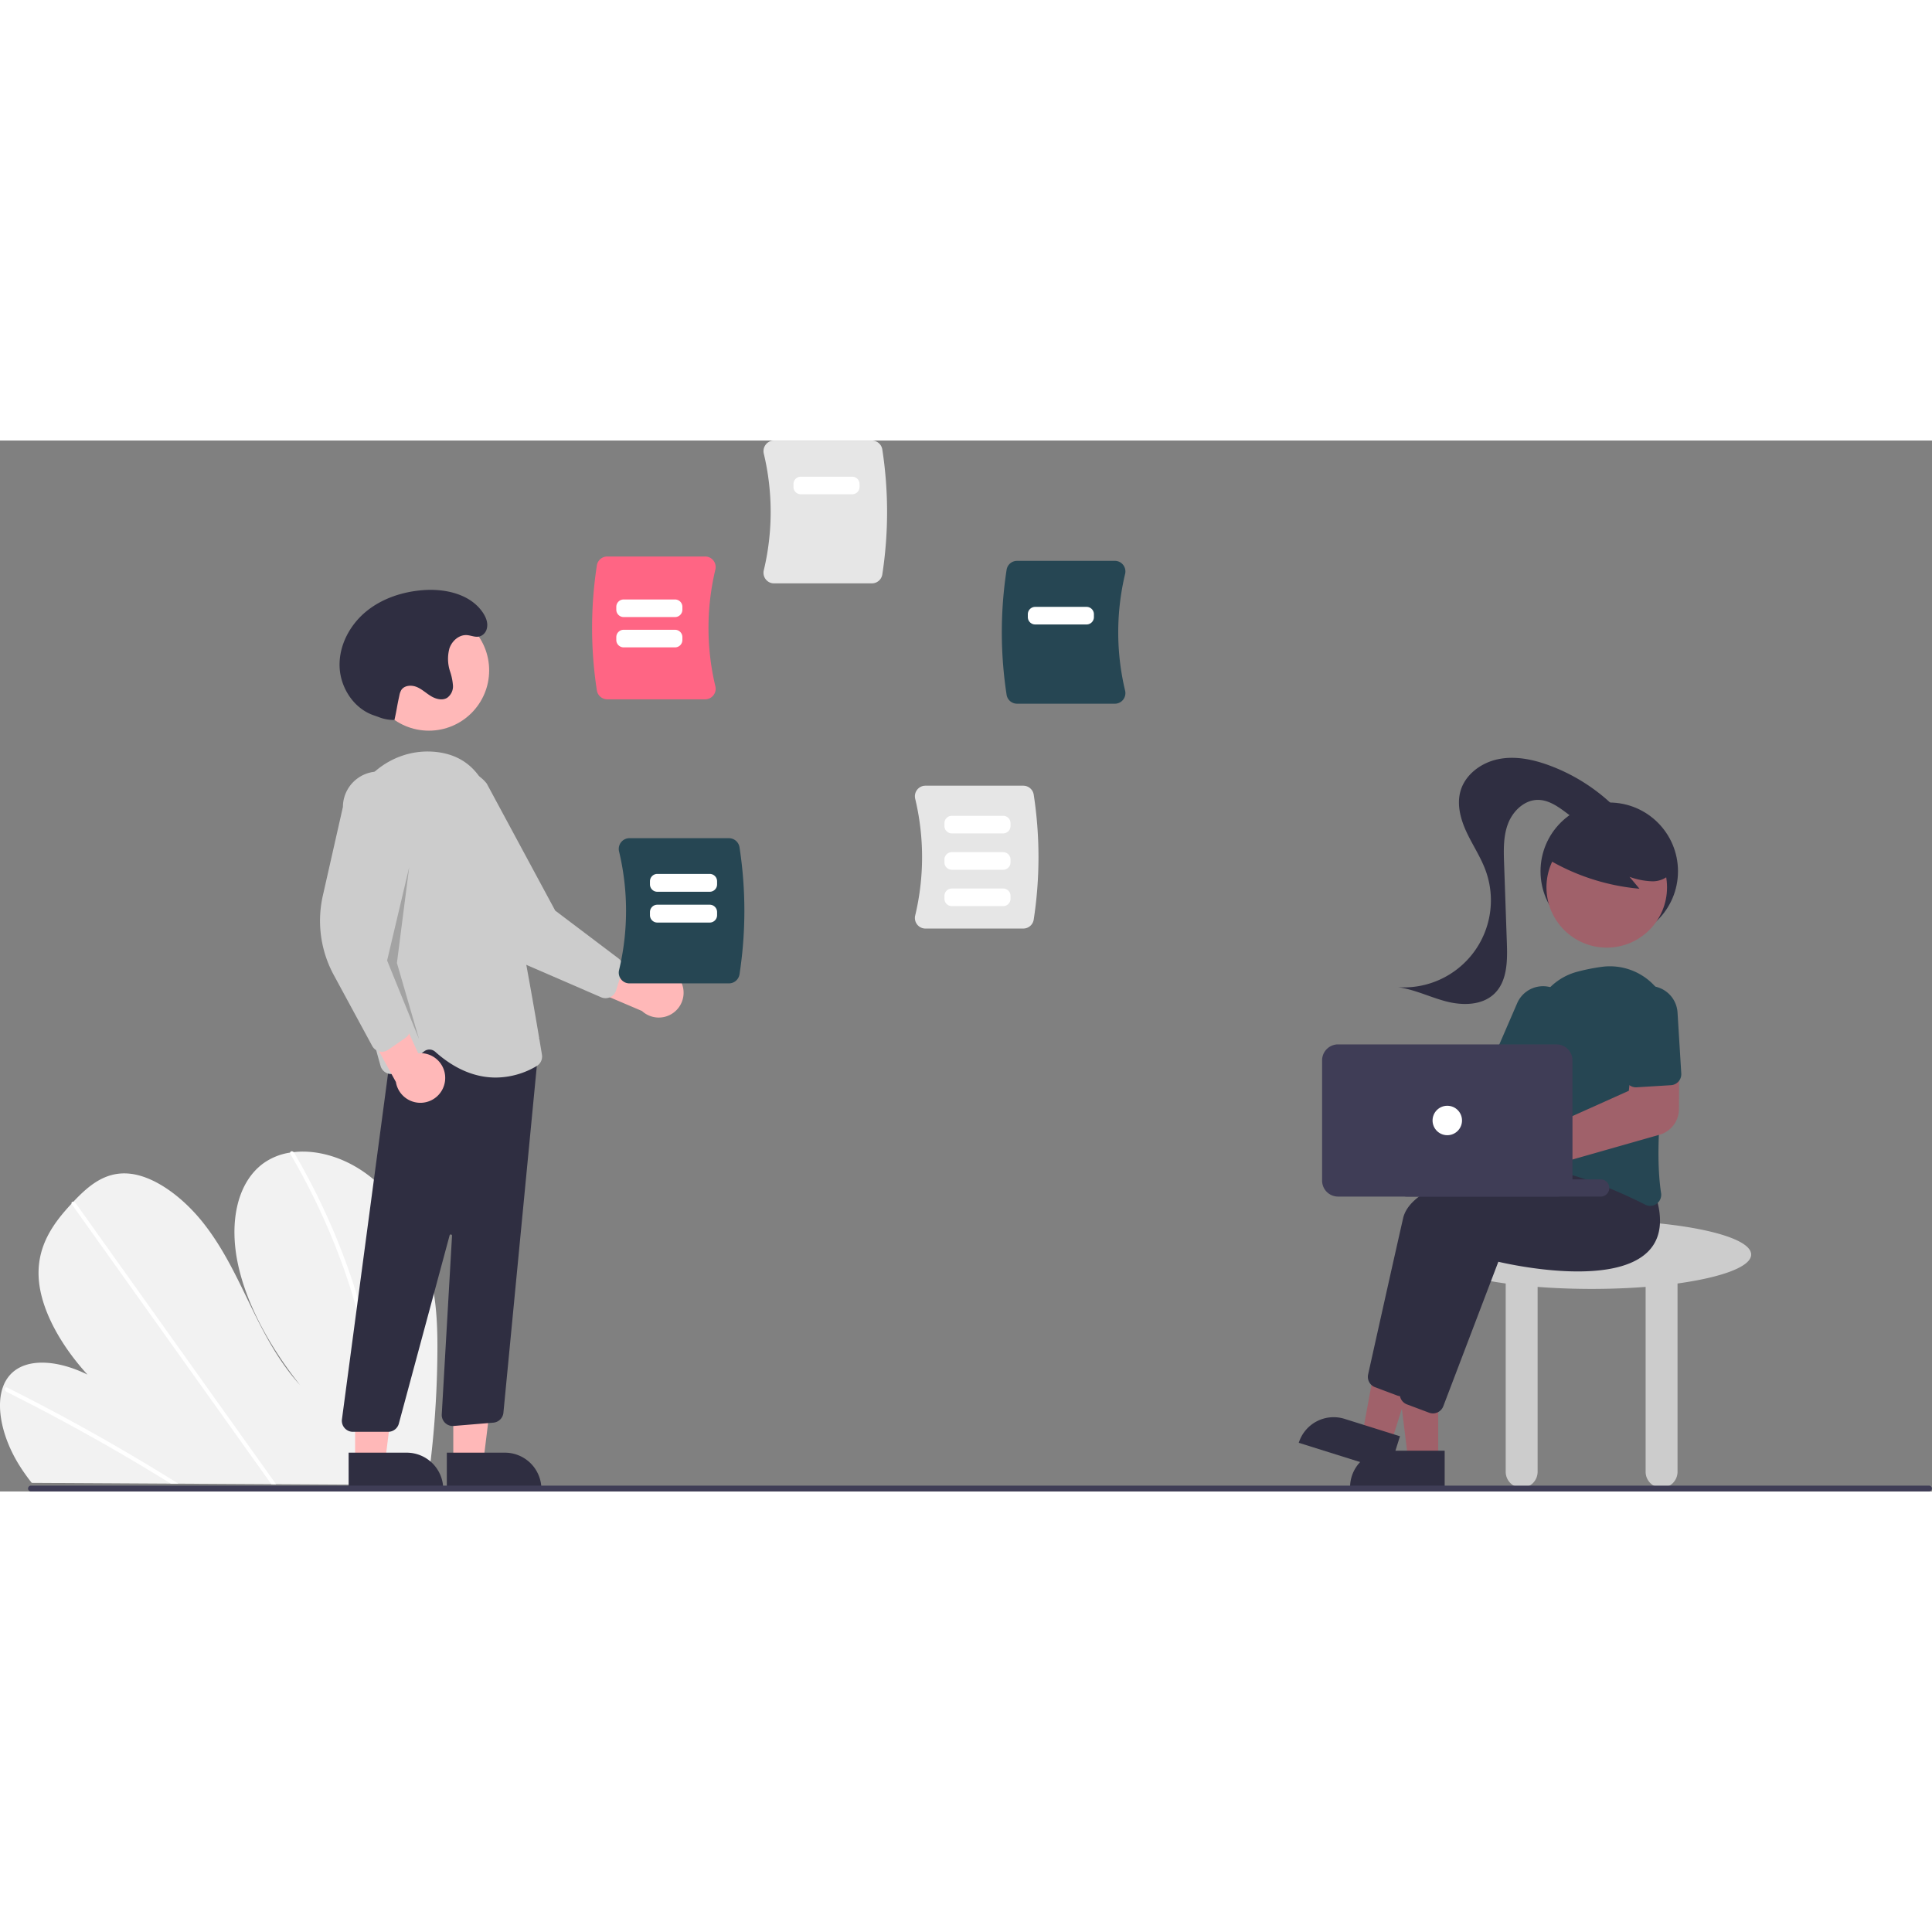 <svg xmlns="http://www.w3.org/2000/svg" width="500" height="500" viewBox="0 0 674 366.625">
  <rect x="0" y="0" width="674" height="366.625" fill="#808080" stroke="none"/>
  <g id="undraw_project_team_lc5a" transform="translate(0 0)">
    <path id="Path_3806" data-name="Path 3806" d="M359.049,596.347a342.914,342.914,0,0,1-3.233,44.063c-.071.513-.148,1.026-.219,1.539l-138.057-.772c-.405-.509-.8-1.025-1.191-1.546-1.289-1.726-2.5-3.5-3.606-5.338-5.33-8.847-7.77-19.206-5.325-26.352l.044-.111a12.538,12.538,0,0,1,2.448-4.253c5.575-6.276,16.848-5.23,27.078-.164-9.175-10.044-16.481-22.717-17.037-34.029-.544-11.034,5.225-18.917,11.483-25.615.205-.221.411-.437.616-.652.1-.111.205-.215.3-.326,4.883-5.1,10.575-10.137,18.814-9.529,9.036.669,19.054,8.238,26.079,17.057s11.692,18.826,16.424,28.6,9.863,19.78,17.465,28.127c-10.3-13.024-18.6-27.842-21.665-42.254s-.368-28.254,8.809-35.041a21.462,21.462,0,0,1,9.4-3.794c.4-.066.8-.119,1.207-.166,8.5-.967,18.638,1.972,27.268,8.995,9.5,7.733,16.093,19.2,19.371,30.079S359.156,586.219,359.049,596.347Z" transform="translate(-206.467 -277.549)" fill="#f2f2f2"/>
    <path id="Path_3807" data-name="Path 3807" d="M269.009,655.262l-2.64-.015q-1.257-.786-2.527-1.554c-.524-.331-1.054-.649-1.584-.974q-13.135-8.022-26.434-15.39t-26.708-14.068a1.106,1.106,0,0,1-.636-1.265.32.32,0,0,1,.044-.092c.125-.234.4-.332.811-.132,1.1.55,2.2,1.1,3.3,1.663q13.457,6.809,26.8,14.3t26.513,15.631c.185.112.37.231.554.343Z" transform="translate(-206.752 -291.348)" fill="#fff"/>
    <path id="Path_3808" data-name="Path 3808" d="M306.947,644.589l-1.632-.009c-.368-.515-.73-1.03-1.1-1.546q-12.976-18.2-25.946-36.392-21.24-29.79-42.468-59.579a1.05,1.05,0,0,1-.184-.36c-.121-.44.2-.7.616-.652a1.241,1.241,0,0,1,.863.549q11.908,16.706,23.811,33.4l42.254,59.275c.9,1.254,1.792,2.514,2.687,3.768Q306.4,643.817,306.947,644.589Z" transform="translate(-210.651 -280.485)" fill="#fff"/>
    <path id="Path_3809" data-name="Path 3809" d="M356.109,632.155c-.083,2.751-.265,5.458-.5,8.141q-.069.77-.138,1.539l-1.713-.01c.052-.513.1-1.026.151-1.539.362-3.875.619-7.794.654-11.819a164.879,164.879,0,0,0-3.246-33.235A206.927,206.927,0,0,0,341.26,560.7a237.129,237.129,0,0,0-16.448-34.162.912.912,0,0,1-.151-.607c.071-.488.721-.633,1.207-.166a1.418,1.418,0,0,1,.246.31q1.185,2.038,2.327,4.088a236.957,236.957,0,0,1,15.743,34.282,205.941,205.941,0,0,1,9.372,34.58,162.66,162.66,0,0,1,2.554,33.126Z" transform="translate(-223.445 -277.531)" fill="#fff"/>
    <path id="Path_3810" data-name="Path 3810" d="M901.19,565.536c0-6.621-24.921-11.989-55.662-11.989s-55.662,5.368-55.662,11.989c0,4.244,10.245,7.969,25.69,10.1v65.686a5.566,5.566,0,1,0,11.133,0v-64.5c5.885.456,12.226.706,18.84.706s12.955-.25,18.84-.706v64.5a5.566,5.566,0,0,0,11.133,0V575.636C890.944,573.5,901.19,569.779,901.19,565.536Z" transform="translate(-290.275 -281.563)" fill="#ccc"/>
    <circle id="Ellipse_243" data-name="Ellipse 243" cx="23.978" cy="23.978" r="23.978" transform="translate(537.43 126.283)" fill="#2f2e41"/>
    <path id="Path_3811" data-name="Path 3811" d="M583.306,408.241h-10.5l-4.994-40.495h15.495Z" transform="translate(-81.57 -52.829)" fill="#a0616a"/>
    <path id="Path_3812" data-name="Path 3812" d="M562.749,411.531H583v12.748H550A12.748,12.748,0,0,1,562.749,411.531Z" transform="translate(-79.011 -59.119)" fill="#2f2e41"/>
    <path id="Path_3813" data-name="Path 3813" d="M565.087,400.932l-10.017-3.144,7.358-40.133,14.784,4.639Z" transform="translate(-79.739 -51.379)" fill="#a0616a"/>
    <path id="Path_3814" data-name="Path 3814" d="M12.748,0H33V12.748H0A12.748,12.748,0,0,1,12.748,0Z" transform="translate(456.908 337.485) rotate(17.423)" fill="#2f2e41"/>
    <path id="Path_3815" data-name="Path 3815" d="M775.282,611.057a3.817,3.817,0,0,1-1.346-.245l-7.724-2.9a3.867,3.867,0,0,1-2.41-4.439c1.944-8.743,8.572-38.51,12.2-54.477,4.3-18.938,67.088-22.457,69.759-22.6l.22-.012,7.063,8.875c2.552,8.2,1.743,14.6-2.4,19.018-12.1,12.885-48.236,4.89-52.544,3.878L778.89,608.576a3.865,3.865,0,0,1-3.608,2.481Z" transform="translate(-286.519 -277.662)" fill="#2f2e41"/>
    <path id="Path_3816" data-name="Path 3816" d="M788.282,618.057a3.82,3.82,0,0,1-1.346-.245l-7.724-2.9a3.867,3.867,0,0,1-2.41-4.439c1.945-8.743,8.572-38.51,12.2-54.476,4.3-18.938,67.088-22.457,69.759-22.6l.219-.012,7.063,8.875c2.552,8.2,1.743,14.6-2.4,19.018-12.1,12.884-48.235,4.89-52.544,3.878L791.89,615.576A3.864,3.864,0,0,1,788.282,618.057Z" transform="translate(-288.386 -278.667)" fill="#2f2e41"/>
    <path id="Path_3817" data-name="Path 3817" d="M761.419,487.643a9.018,9.018,0,0,1,.758,1.2l42.235,4.45,6.08-8.336,13.779,7.531-11.941,20.228-51.8-13.207a8.988,8.988,0,1,1,.888-11.866Z" transform="translate(-283.869 -271.584)" fill="#a0616a"/>
    <path id="Path_3818" data-name="Path 3818" d="M871.138,533.7a3.853,3.853,0,0,1-1.755-.429c-8.446-4.294-24.891-11.731-40.141-13.288a3.761,3.761,0,0,1-2.651-1.5,3.87,3.87,0,0,1-.714-3.007c1.376-7.618,4.533-27.015,4.126-42.561a21.063,21.063,0,0,1,15.913-20.953h0a68.372,68.372,0,0,1,8.489-1.673,21.234,21.234,0,0,1,23.6,24.63c-2.719,16.111-5.461,38.613-3.078,54.32a3.86,3.86,0,0,1-1.557,3.724A3.793,3.793,0,0,1,871.138,533.7Z" transform="translate(-295.44 -266.705)" fill="#264653"/>
    <path id="Path_3819" data-name="Path 3819" d="M829.127,493.876a3.85,3.85,0,0,1-1.53-.319l-11-4.763a3.858,3.858,0,0,1-2.005-5.067l8.5-19.647a9.848,9.848,0,0,1,18.075,7.823l-8.5,19.646a3.863,3.863,0,0,1-3.537,2.326Z" transform="translate(-293.782 -267.857)" fill="#264653"/>
    <circle id="Ellipse_244" data-name="Ellipse 244" cx="21.033" cy="21.033" r="21.033" transform="translate(539.498 134.838)" fill="#a0616a"/>
    <path id="Path_3820" data-name="Path 3820" d="M836.026,403.451a75.864,75.864,0,0,0,32.82,10.814l-3.46-4.145a25.425,25.425,0,0,0,7.853,1.559,8.6,8.6,0,0,0,7.01-3.281,8,8,0,0,0,.536-7.39,15.155,15.155,0,0,0-4.767-5.96,28.379,28.379,0,0,0-26.413-4.721,16.961,16.961,0,0,0-7.889,5.061c-1.994,2.46-5.833,4.651-4.812,7.649Z" transform="translate(-296.907 -257.914)" fill="#2f2e41"/>
    <path id="Path_3821" data-name="Path 3821" d="M852.349,383.068a64.642,64.642,0,0,0-23.518-15.208c-5.685-2.106-11.873-3.407-17.816-2.211s-11.564,5.308-13.222,11.139c-1.356,4.768.044,9.9,2.148,14.391s4.913,8.651,6.615,13.307a30.373,30.373,0,0,1-30.562,40.73c5.84.783,11.223,3.527,16.931,4.988s12.445,1.362,16.687-2.728c4.488-4.327,4.578-11.361,4.361-17.591q-.484-13.892-.968-27.784c-.165-4.723-.305-9.6,1.4-14.006s5.752-8.269,10.477-8.228c3.582.03,6.752,2.2,9.624,4.34s5.913,4.423,9.48,4.741,7.641-2.322,7.374-5.894" transform="translate(-288.283 -254.505)" fill="#2f2e41"/>
    <path id="Path_3822" data-name="Path 3822" d="M818.157,533.765a9.424,9.424,0,1,1,3.632-18.123h0a9.03,9.03,0,0,1,1.123.569l38.314-17.2,1.076-10.391,16.515-.442-.109,17.3a9.317,9.317,0,0,1-6.732,8.857l-44.806,12.754a8.766,8.766,0,0,1-.308.872A9.458,9.458,0,0,1,818.157,533.765Z" transform="translate(-292.987 -272.172)" fill="#a0616a"/>
    <path id="Path_3823" data-name="Path 3823" d="M885.77,492.328a3.851,3.851,0,0,1-1.509.408l-11.966.736a3.858,3.858,0,0,1-4.083-3.61L866.9,468.494a9.848,9.848,0,0,1,19.658-1.209l1.313,21.368A3.863,3.863,0,0,1,885.77,492.328Z" transform="translate(-301.339 -267.843)" fill="#264653"/>
    <path id="Path_3824" data-name="Path 3824" d="M3,0H70.648a3,3,0,0,1,3,3h0a3,3,0,0,1-3,3H3A3,3,0,0,1,0,3H0A3,3,0,0,1,3,0Z" transform="translate(561.421 263.754) rotate(180)" fill="#3f3d56"/>
    <path id="Path_3825" data-name="Path 3825" d="M745.07,529.463V487.5a5.573,5.573,0,0,1,5.566-5.566h76.215a5.573,5.573,0,0,1,5.566,5.566v41.961a5.573,5.573,0,0,1-5.566,5.566H750.636a5.573,5.573,0,0,1-5.566-5.566Z" transform="translate(-283.84 -271.275)" fill="#3f3d56"/>
    <circle id="Ellipse_245" data-name="Ellipse 245" cx="5.138" cy="5.138" r="5.138" transform="translate(499.765 232.069)" fill="#fff"/>
    <path id="Path_3826" data-name="Path 3826" d="M476.484,452.668a8.611,8.611,0,0,0-13.12-1.494l-27.193-14.036,1.69,15.812,25.564,10.9a8.658,8.658,0,0,0,13.058-11.187Z" transform="translate(-239.465 -264.84)" fill="#ffb8b8"/>
    <path id="Path_3827" data-name="Path 3827" d="M444.081,449.4a3.858,3.858,0,0,1-3.142.034l-25.829-11.2a39.712,39.712,0,0,1-20.092-19.437l-13.579-28.663a12.414,12.414,0,1,1,19.611-15.226l23.869,44.285,22.04,16.649a3.866,3.866,0,0,1,1.359,4.214l-2.163,6.987a3.858,3.858,0,0,1-1.3,1.894,3.81,3.81,0,0,1-.768.469Z" transform="translate(-231.228 -255.21)" fill="#ccc"/>
    <circle id="Ellipse_246" data-name="Ellipse 246" cx="21.033" cy="21.033" r="21.033" transform="translate(128.581 59.148)" fill="#ffb8b8"/>
    <path id="Path_3828" data-name="Path 3828" d="M184.661,409.034h10.5l5-40.495h-15.5Z" transform="translate(-26.527 -52.943)" fill="#ffb8b8"/>
    <path id="Path_3829" data-name="Path 3829" d="M0,0H33V12.748H12.748A12.748,12.748,0,0,1,0,0H0Z" transform="translate(188.877 365.84) rotate(179.997)" fill="#2f2e41"/>
    <path id="Path_3830" data-name="Path 3830" d="M144.661,409.034h10.5l5-40.495h-15.5Z" transform="translate(-20.781 -52.943)" fill="#ffb8b8"/>
    <path id="Path_3831" data-name="Path 3831" d="M0,0H33V12.748H12.748A12.748,12.748,0,0,1,0,0H0Z" transform="translate(154.624 365.84) rotate(179.997)" fill="#2f2e41"/>
    <path id="Path_3832" data-name="Path 3832" d="M346.687,614.59a3.852,3.852,0,0,1-.921-3.047l18.381-137.858,45.668,7.756,4.874-2.924-12.6,130.8a3.864,3.864,0,0,1-3.508,3.395l-13.828,1.152a3.853,3.853,0,0,1-4.167-4.061l3.58-62.292a.428.428,0,0,0-.841-.137L365.61,613.055a3.86,3.86,0,0,1-3.721,2.851h-12.3a3.852,3.852,0,0,1-2.9-1.316Z" transform="translate(-226.473 -270.09)" fill="#2f2e41"/>
    <path id="Path_3833" data-name="Path 3833" d="M378.481,467.378a3.025,3.025,0,0,0-3.867-.161l-9.13,7.1a3.85,3.85,0,0,1-6.069-1.975c-4.478-15.684-14.625-55.164-12.125-82.951,1.417-15.75,15.018-27.721,30.319-26.716,10.461.7,17.343,6.732,20.455,17.936,7.641,27.508,16.038,77.965,17.644,87.8a3.837,3.837,0,0,1-1.83,3.93,28.207,28.207,0,0,1-14.294,4.023C393.486,476.365,386.176,474.242,378.481,467.378Z" transform="translate(-226.641 -254.135)" fill="#ccc"/>
    <path id="Path_3834" data-name="Path 3834" d="M382.675,490.156a8.611,8.611,0,0,0-9.4-9.272l-12.735-27.825-8.428,13.485L365.5,490.9a8.658,8.658,0,0,0,17.179-.744Z" transform="translate(-227.389 -267.127)" fill="#ffb8b8"/>
    <path id="Path_3835" data-name="Path 3835" d="M357.538,468.431a3.858,3.858,0,0,1-2.493-1.913l-13.41-24.756a39.711,39.711,0,0,1-3.814-27.693l7-30.934a12.414,12.414,0,1,1,24.828.121L361.1,432.832l7.068,26.7a3.866,3.866,0,0,1-1.532,4.155l-6.014,4.163a3.858,3.858,0,0,1-2.2.685A3.813,3.813,0,0,1,357.538,468.431Z" transform="translate(-225.195 -255.307)" fill="#ccc"/>
    <path id="Path_3836" data-name="Path 3836" d="M165.4,173.828,157.7,206.369l11.132,27.4-7.707-26.547Z" transform="translate(-22.654 -24.971)" opacity="0.2"/>
    <path id="Path_3837" data-name="Path 3837" d="M363.95,342.15a14.163,14.163,0,0,1-5.47-.99c-.766-.3-1.56-.538-2.325-.833-6.749-2.608-11.2-9.8-11.355-17.03s3.587-14.255,9.15-18.882,12.768-7,19.983-7.552c7.771-.592,16.522,1.379,20.865,7.851,1.156,1.723,1.964,3.813,1.279,5.893a3.771,3.771,0,0,1-1.063,1.632c-1.939,1.725-3.873.428-5.85.313-2.717-.158-5.158,2.042-6.035,4.619a13.918,13.918,0,0,0,.217,8.042,20.093,20.093,0,0,1,1.013,4.89,4.916,4.916,0,0,1-2.037,4.329c-1.7,1.026-3.928.432-5.627-.592s-3.167-2.45-5-3.2-4.3-.587-5.369,1.085a5.939,5.939,0,0,0-.679,1.96c-.958,4.363-.738,4.106-1.7,8.469Z" transform="translate(-226.338 -244.674)" fill="#2f2e41"/>
    <path id="Path_3838" data-name="Path 3838" d="M579.981,424.99a3.7,3.7,0,0,1-.691-3.173,87.627,87.627,0,0,0,0-40.7,3.7,3.7,0,0,1,.692-3.173,3.637,3.637,0,0,1,2.873-1.392H617a3.684,3.684,0,0,1,3.628,3.088,143.424,143.424,0,0,1,0,43.652A3.684,3.684,0,0,1,617,426.382H582.854A3.637,3.637,0,0,1,579.981,424.99Z" transform="translate(-260.01 -256.137)" fill="#e6e6e6"/>
    <path id="Path_3839" data-name="Path 3839" d="M518.3,284.372a3.7,3.7,0,0,1-.691-3.172,87.631,87.631,0,0,0,0-40.7,3.7,3.7,0,0,1,.691-3.172,3.637,3.637,0,0,1,2.873-1.393h34.145a3.685,3.685,0,0,1,3.629,3.088,143.431,143.431,0,0,1,0,43.652,3.684,3.684,0,0,1-3.628,3.088H521.173A3.636,3.636,0,0,1,518.3,284.372Z" transform="translate(-251.149 -235.936)" fill="#e6e6e6"/>
    <path id="Path_3840" data-name="Path 3840" d="M616.265,331.694a143.425,143.425,0,0,1,0-43.652,3.684,3.684,0,0,1,3.628-3.088h34.145a3.637,3.637,0,0,1,2.873,1.393,3.7,3.7,0,0,1,.691,3.172,87.626,87.626,0,0,0,0,40.7,3.7,3.7,0,0,1-.691,3.172,3.637,3.637,0,0,1-2.873,1.393H619.893a3.684,3.684,0,0,1-3.628-3.088Z" transform="translate(-265.097 -242.978)" fill="#264653"/>
    <path id="Path_3841" data-name="Path 3841" d="M449.342,329.914a143.445,143.445,0,0,1,0-43.652,3.684,3.684,0,0,1,3.628-3.088h34.145a3.636,3.636,0,0,1,2.873,1.393,3.7,3.7,0,0,1,.691,3.172,87.628,87.628,0,0,0,0,40.7,3.7,3.7,0,0,1-.691,3.172A3.636,3.636,0,0,1,487.115,333H452.971A3.684,3.684,0,0,1,449.342,329.914Z" transform="translate(-241.117 -242.722)" fill="#ff6584"/>
    <path id="Path_3842" data-name="Path 3842" d="M459.348,447.167a3.76,3.76,0,0,1-.7-3.225,89.06,89.06,0,0,0,0-41.367,3.761,3.761,0,0,1,.7-3.225,3.7,3.7,0,0,1,2.92-1.415h34.706a3.744,3.744,0,0,1,3.688,3.139,145.779,145.779,0,0,1,0,44.37,3.744,3.744,0,0,1-3.688,3.139H462.269a3.7,3.7,0,0,1-2.921-1.415Z" transform="translate(-242.678 -259.208)" fill="#264653"/>
    <path id="Path_3843" data-name="Path 3843" d="M218.878,663.722H881.084a1.02,1.02,0,0,0,0-2.039H218.878a1.02,1.02,0,0,0,0,2.039Z" transform="translate(-208.103 -297.097)" fill="#3f3d56"/>
    <path id="Path_3844" data-name="Path 3844" d="M492.1,418.713H473.821a2.572,2.572,0,0,1-2.569-2.569v-1.091a2.572,2.572,0,0,1,2.569-2.569H492.1a2.572,2.572,0,0,1,2.569,2.569v1.091a2.572,2.572,0,0,1-2.569,2.569Z" transform="translate(-244.505 -261.298)" fill="#fff"/>
    <path id="Path_3845" data-name="Path 3845" d="M492.1,431.26H473.821a2.572,2.572,0,0,1-2.569-2.569V427.6a2.572,2.572,0,0,1,2.569-2.569H492.1a2.572,2.572,0,0,1,2.569,2.569v1.091a2.572,2.572,0,0,1-2.569,2.569Z" transform="translate(-244.505 -263.101)" fill="#fff"/>
    <path id="Path_3846" data-name="Path 3846" d="M478.025,306.82H460.107a2.572,2.572,0,0,1-2.569-2.569v-1a2.572,2.572,0,0,1,2.569-2.569h17.918a2.572,2.572,0,0,1,2.569,2.569v1A2.572,2.572,0,0,1,478.025,306.82Z" transform="translate(-242.535 -245.237)" fill="#fff"/>
    <path id="Path_3847" data-name="Path 3847" d="M611.7,394.95H593.787a2.572,2.572,0,0,1-2.569-2.569v-1a2.572,2.572,0,0,1,2.569-2.569H611.7a2.572,2.572,0,0,1,2.569,2.569v1a2.572,2.572,0,0,1-2.569,2.569Z" transform="translate(-261.739 -257.897)" fill="#fff"/>
    <path id="Path_3848" data-name="Path 3848" d="M611.7,409.763H593.787a2.572,2.572,0,0,1-2.569-2.569v-1a2.572,2.572,0,0,1,2.569-2.569H611.7a2.572,2.572,0,0,1,2.569,2.569v1A2.572,2.572,0,0,1,611.7,409.763Z" transform="translate(-261.739 -260.025)" fill="#fff"/>
    <path id="Path_3849" data-name="Path 3849" d="M611.7,424.577H593.787a2.572,2.572,0,0,1-2.569-2.569v-1a2.572,2.572,0,0,1,2.569-2.569H611.7A2.572,2.572,0,0,1,614.274,421v1A2.572,2.572,0,0,1,611.7,424.577Z" transform="translate(-261.739 -262.153)" fill="#fff"/>
    <path id="Path_3850" data-name="Path 3850" d="M478.025,319.165H460.107a2.572,2.572,0,0,1-2.569-2.569v-1a2.572,2.572,0,0,1,2.569-2.569h17.918a2.572,2.572,0,0,1,2.569,2.569v1a2.572,2.572,0,0,1-2.569,2.569Z" transform="translate(-242.535 -247.01)" fill="#fff"/>
    <path id="Path_3851" data-name="Path 3851" d="M550.2,256.8H532.285a2.572,2.572,0,0,1-2.569-2.569v-1a2.572,2.572,0,0,1,2.569-2.569H550.2a2.572,2.572,0,0,1,2.569,2.569v1A2.572,2.572,0,0,1,550.2,256.8Z" transform="translate(-252.903 -238.051)" fill="#fff"/>
    <path id="Path_3852" data-name="Path 3852" d="M645.676,309.835H627.758a2.572,2.572,0,0,1-2.569-2.569v-1a2.572,2.572,0,0,1,2.569-2.569h17.918a2.572,2.572,0,0,1,2.569,2.569v1A2.572,2.572,0,0,1,645.676,309.835Z" transform="translate(-266.619 -245.67)" fill="#fff"/>
  </g>
</svg>
